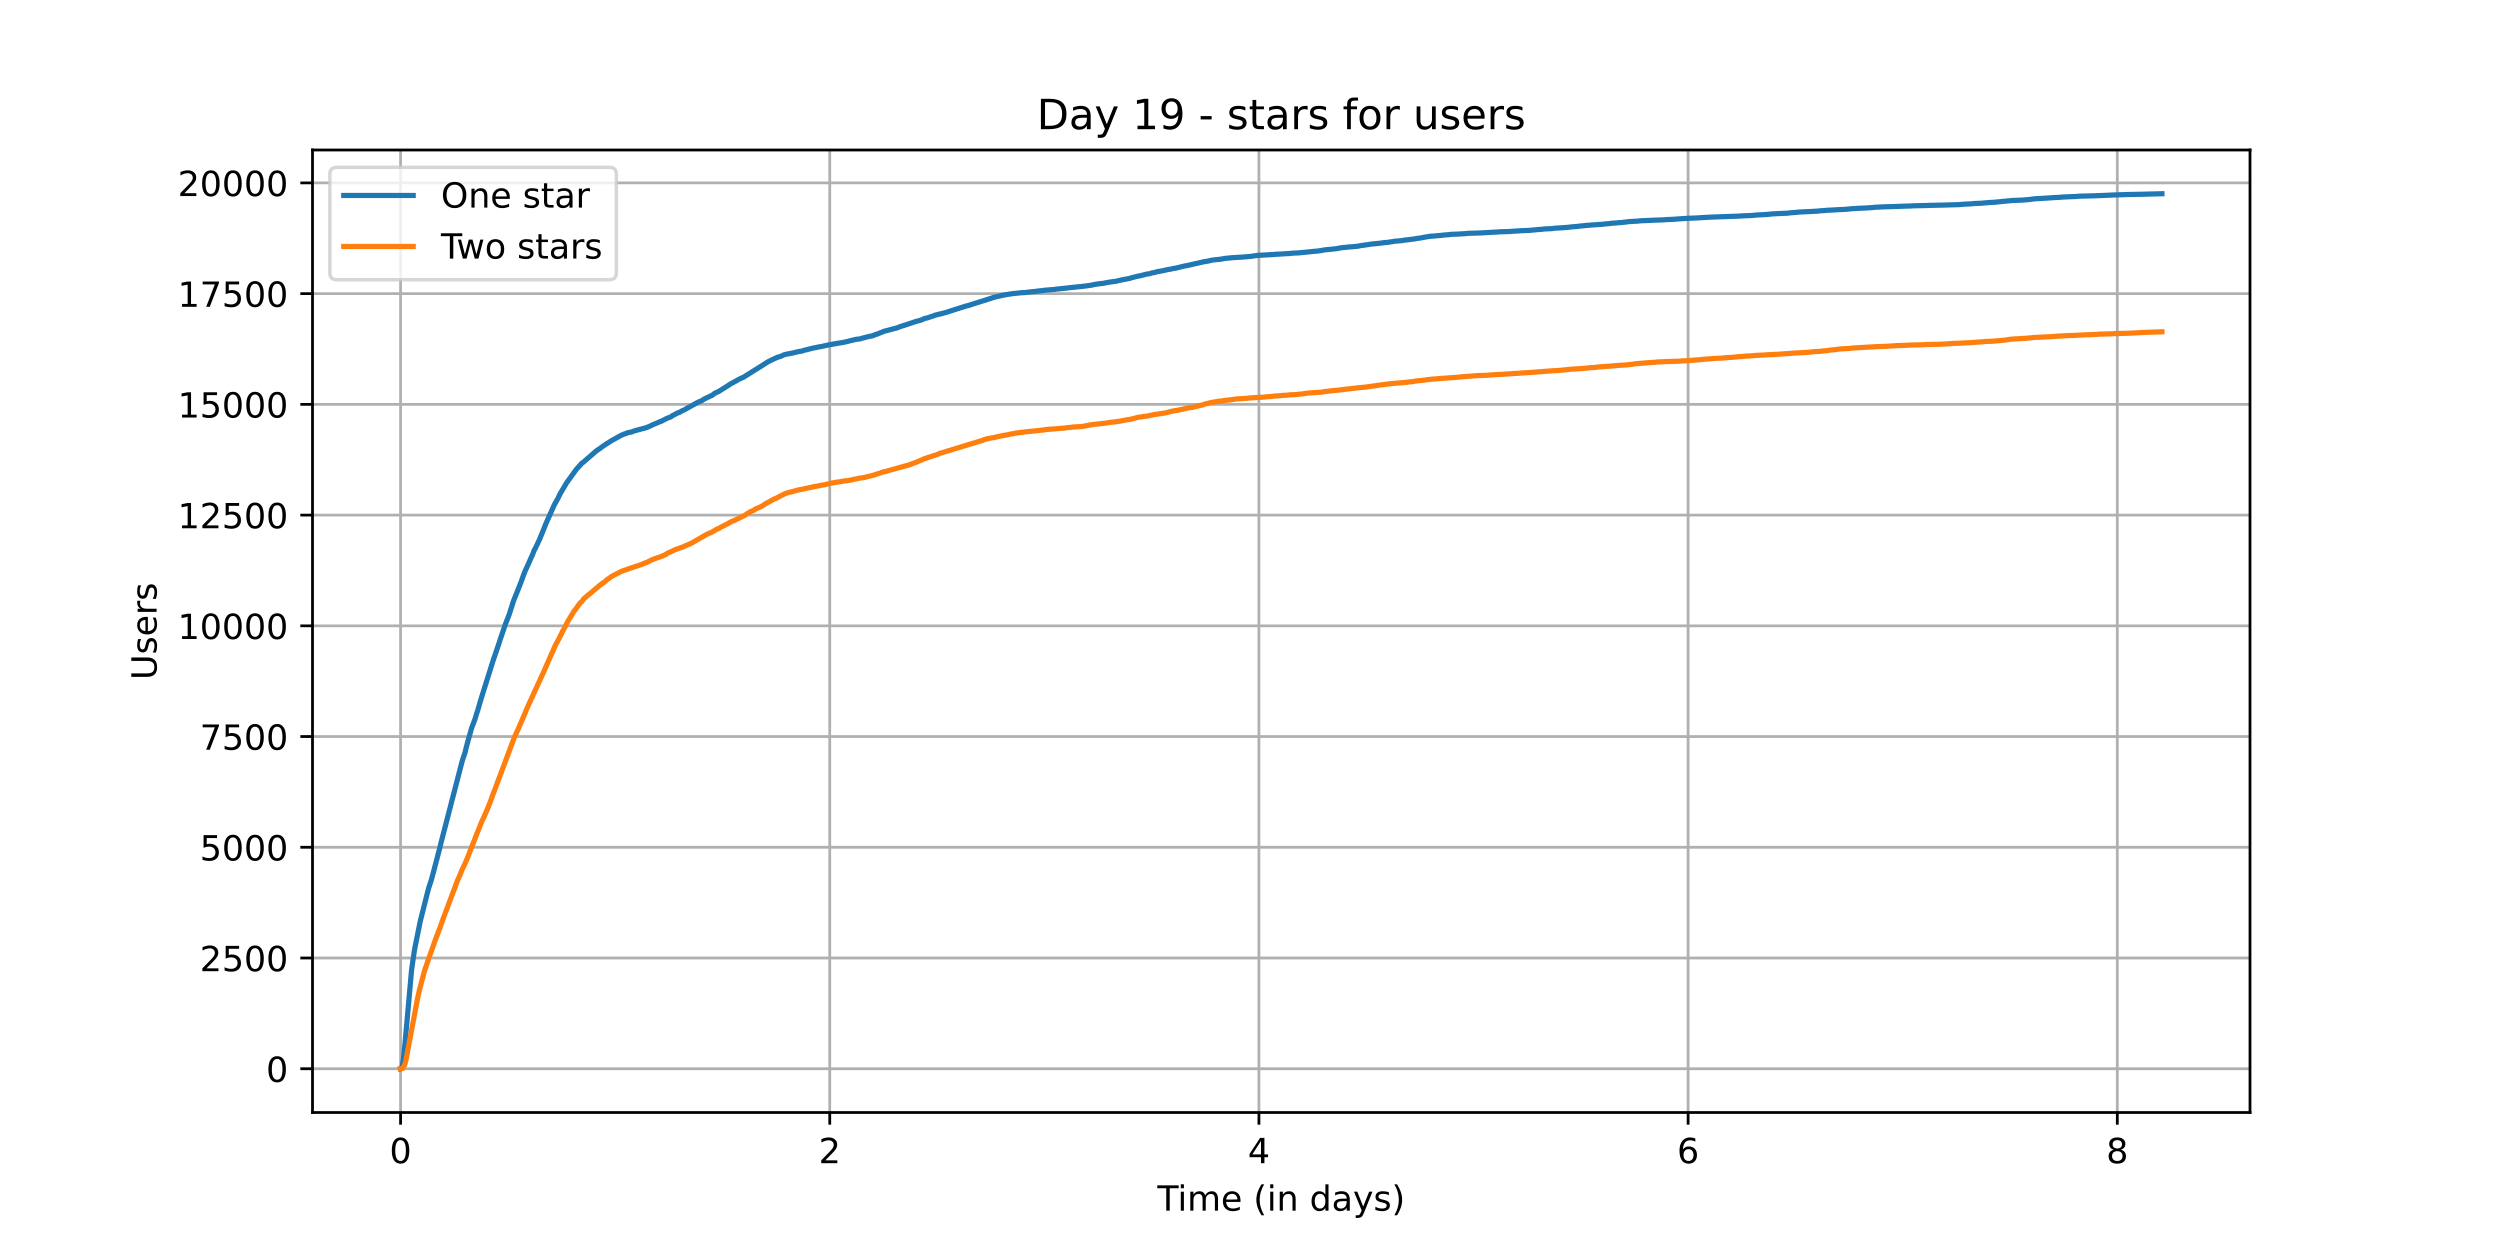 <?xml version="1.0" encoding="utf-8" standalone="no"?>
<!DOCTYPE svg PUBLIC "-//W3C//DTD SVG 1.1//EN"
  "http://www.w3.org/Graphics/SVG/1.1/DTD/svg11.dtd">
<!-- Created with matplotlib (https://matplotlib.org/) -->
<svg height="360pt" version="1.1" viewBox="0 0 720 360" width="720pt" xmlns="http://www.w3.org/2000/svg" xmlns:xlink="http://www.w3.org/1999/xlink">
 <defs>
  <style type="text/css">*{stroke-linecap:butt;stroke-linejoin:round;}</style>
 </defs>
 <g id="figure_1">
  <g id="patch_1">
   <path d="M 0 360 
L 720 360 
L 720 0 
L 0 0 
z
" style="fill:#ffffff;"/>
  </g>
  <g id="axes_1">
   <g id="patch_2">
    <path d="M 90 320.4 
L 648 320.4 
L 648 43.2 
L 90 43.2 
z
" style="fill:#ffffff;"/>
   </g>
   <g id="matplotlib.axis_1">
    <g id="xtick_1">
     <g id="line2d_1">
      <path clip-path="url(#p126bf8beeb)" d="M 115.364 320.4 
L 115.364 43.2 
" style="fill:none;stroke:#b0b0b0;stroke-linecap:square;stroke-width:0.8;"/>
     </g>
     <g id="line2d_2">
      <defs>
       <path d="M 0 0 
L 0 3.5 
" id="m728776b8f5" style="stroke:#000000;stroke-width:0.8;"/>
      </defs>
      <g>
       <use style="stroke:#000000;stroke-width:0.8;" x="115.364" xlink:href="#m728776b8f5" y="320.4"/>
      </g>
     </g>
     <g id="text_1">
      <!-- 0 -->
      <g transform="translate(112.182 334.998)scale(0.1 -0.1)">
       <defs>
        <path d="M 31.781 66.406 
Q 24.172 66.406 20.328 58.906 
Q 16.5 51.422 16.5 36.375 
Q 16.5 21.391 20.328 13.891 
Q 24.172 6.391 31.781 6.391 
Q 39.453 6.391 43.281 13.891 
Q 47.125 21.391 47.125 36.375 
Q 47.125 51.422 43.281 58.906 
Q 39.453 66.406 31.781 66.406 
z
M 31.781 74.219 
Q 44.047 74.219 50.516 64.516 
Q 56.984 54.828 56.984 36.375 
Q 56.984 17.969 50.516 8.266 
Q 44.047 -1.422 31.781 -1.422 
Q 19.531 -1.422 13.062 8.266 
Q 6.594 17.969 6.594 36.375 
Q 6.594 54.828 13.062 64.516 
Q 19.531 74.219 31.781 74.219 
z
" id="DejaVuSans-48"/>
       </defs>
       <use xlink:href="#DejaVuSans-48"/>
      </g>
     </g>
    </g>
    <g id="xtick_2">
     <g id="line2d_3">
      <path clip-path="url(#p126bf8beeb)" d="M 238.968 320.4 
L 238.968 43.2 
" style="fill:none;stroke:#b0b0b0;stroke-linecap:square;stroke-width:0.8;"/>
     </g>
     <g id="line2d_4">
      <g>
       <use style="stroke:#000000;stroke-width:0.8;" x="238.968" xlink:href="#m728776b8f5" y="320.4"/>
      </g>
     </g>
     <g id="text_2">
      <!-- 2 -->
      <g transform="translate(235.787 334.998)scale(0.1 -0.1)">
       <defs>
        <path d="M 19.188 8.297 
L 53.609 8.297 
L 53.609 0 
L 7.328 0 
L 7.328 8.297 
Q 12.938 14.109 22.625 23.891 
Q 32.328 33.688 34.812 36.531 
Q 39.547 41.844 41.422 45.531 
Q 43.312 49.219 43.312 52.781 
Q 43.312 58.594 39.234 62.25 
Q 35.156 65.922 28.609 65.922 
Q 23.969 65.922 18.812 64.312 
Q 13.672 62.703 7.812 59.422 
L 7.812 69.391 
Q 13.766 71.781 18.938 73 
Q 24.125 74.219 28.422 74.219 
Q 39.75 74.219 46.484 68.547 
Q 53.219 62.891 53.219 53.422 
Q 53.219 48.922 51.531 44.891 
Q 49.859 40.875 45.406 35.406 
Q 44.188 33.984 37.641 27.219 
Q 31.109 20.453 19.188 8.297 
z
" id="DejaVuSans-50"/>
       </defs>
       <use xlink:href="#DejaVuSans-50"/>
      </g>
     </g>
    </g>
    <g id="xtick_3">
     <g id="line2d_5">
      <path clip-path="url(#p126bf8beeb)" d="M 362.572 320.4 
L 362.572 43.2 
" style="fill:none;stroke:#b0b0b0;stroke-linecap:square;stroke-width:0.8;"/>
     </g>
     <g id="line2d_6">
      <g>
       <use style="stroke:#000000;stroke-width:0.8;" x="362.572" xlink:href="#m728776b8f5" y="320.4"/>
      </g>
     </g>
     <g id="text_3">
      <!-- 4 -->
      <g transform="translate(359.391 334.998)scale(0.1 -0.1)">
       <defs>
        <path d="M 37.797 64.312 
L 12.891 25.391 
L 37.797 25.391 
z
M 35.203 72.906 
L 47.609 72.906 
L 47.609 25.391 
L 58.016 25.391 
L 58.016 17.188 
L 47.609 17.188 
L 47.609 0 
L 37.797 0 
L 37.797 17.188 
L 4.891 17.188 
L 4.891 26.703 
z
" id="DejaVuSans-52"/>
       </defs>
       <use xlink:href="#DejaVuSans-52"/>
      </g>
     </g>
    </g>
    <g id="xtick_4">
     <g id="line2d_7">
      <path clip-path="url(#p126bf8beeb)" d="M 486.177 320.4 
L 486.177 43.2 
" style="fill:none;stroke:#b0b0b0;stroke-linecap:square;stroke-width:0.8;"/>
     </g>
     <g id="line2d_8">
      <g>
       <use style="stroke:#000000;stroke-width:0.8;" x="486.177" xlink:href="#m728776b8f5" y="320.4"/>
      </g>
     </g>
     <g id="text_4">
      <!-- 6 -->
      <g transform="translate(482.995 334.998)scale(0.1 -0.1)">
       <defs>
        <path d="M 33.016 40.375 
Q 26.375 40.375 22.484 35.828 
Q 18.609 31.297 18.609 23.391 
Q 18.609 15.531 22.484 10.953 
Q 26.375 6.391 33.016 6.391 
Q 39.656 6.391 43.531 10.953 
Q 47.406 15.531 47.406 23.391 
Q 47.406 31.297 43.531 35.828 
Q 39.656 40.375 33.016 40.375 
z
M 52.594 71.297 
L 52.594 62.312 
Q 48.875 64.062 45.094 64.984 
Q 41.312 65.922 37.594 65.922 
Q 27.828 65.922 22.672 59.328 
Q 17.531 52.734 16.797 39.406 
Q 19.672 43.656 24.016 45.922 
Q 28.375 48.188 33.594 48.188 
Q 44.578 48.188 50.953 41.516 
Q 57.328 34.859 57.328 23.391 
Q 57.328 12.156 50.688 5.359 
Q 44.047 -1.422 33.016 -1.422 
Q 20.359 -1.422 13.672 8.266 
Q 6.984 17.969 6.984 36.375 
Q 6.984 53.656 15.188 63.938 
Q 23.391 74.219 37.203 74.219 
Q 40.922 74.219 44.703 73.484 
Q 48.484 72.75 52.594 71.297 
z
" id="DejaVuSans-54"/>
       </defs>
       <use xlink:href="#DejaVuSans-54"/>
      </g>
     </g>
    </g>
    <g id="xtick_5">
     <g id="line2d_9">
      <path clip-path="url(#p126bf8beeb)" d="M 609.781 320.4 
L 609.781 43.2 
" style="fill:none;stroke:#b0b0b0;stroke-linecap:square;stroke-width:0.8;"/>
     </g>
     <g id="line2d_10">
      <g>
       <use style="stroke:#000000;stroke-width:0.8;" x="609.781" xlink:href="#m728776b8f5" y="320.4"/>
      </g>
     </g>
     <g id="text_5">
      <!-- 8 -->
      <g transform="translate(606.6 334.998)scale(0.1 -0.1)">
       <defs>
        <path d="M 31.781 34.625 
Q 24.75 34.625 20.719 30.859 
Q 16.703 27.094 16.703 20.516 
Q 16.703 13.922 20.719 10.156 
Q 24.75 6.391 31.781 6.391 
Q 38.812 6.391 42.859 10.172 
Q 46.922 13.969 46.922 20.516 
Q 46.922 27.094 42.891 30.859 
Q 38.875 34.625 31.781 34.625 
z
M 21.922 38.812 
Q 15.578 40.375 12.031 44.719 
Q 8.5 49.078 8.5 55.328 
Q 8.5 64.062 14.719 69.141 
Q 20.953 74.219 31.781 74.219 
Q 42.672 74.219 48.875 69.141 
Q 55.078 64.062 55.078 55.328 
Q 55.078 49.078 51.531 44.719 
Q 48 40.375 41.703 38.812 
Q 48.828 37.156 52.797 32.312 
Q 56.781 27.484 56.781 20.516 
Q 56.781 9.906 50.312 4.234 
Q 43.844 -1.422 31.781 -1.422 
Q 19.734 -1.422 13.25 4.234 
Q 6.781 9.906 6.781 20.516 
Q 6.781 27.484 10.781 32.312 
Q 14.797 37.156 21.922 38.812 
z
M 18.312 54.391 
Q 18.312 48.734 21.844 45.562 
Q 25.391 42.391 31.781 42.391 
Q 38.141 42.391 41.719 45.562 
Q 45.312 48.734 45.312 54.391 
Q 45.312 60.062 41.719 63.234 
Q 38.141 66.406 31.781 66.406 
Q 25.391 66.406 21.844 63.234 
Q 18.312 60.062 18.312 54.391 
z
" id="DejaVuSans-56"/>
       </defs>
       <use xlink:href="#DejaVuSans-56"/>
      </g>
     </g>
    </g>
    <g id="text_6">
     <!-- Time (in days) -->
     <g transform="translate(333.327 348.677)scale(0.1 -0.1)">
      <defs>
       <path d="M -0.297 72.906 
L 61.375 72.906 
L 61.375 64.594 
L 35.5 64.594 
L 35.5 0 
L 25.594 0 
L 25.594 64.594 
L -0.297 64.594 
z
" id="DejaVuSans-84"/>
       <path d="M 9.422 54.688 
L 18.406 54.688 
L 18.406 0 
L 9.422 0 
z
M 9.422 75.984 
L 18.406 75.984 
L 18.406 64.594 
L 9.422 64.594 
z
" id="DejaVuSans-105"/>
       <path d="M 52 44.188 
Q 55.375 50.25 60.062 53.125 
Q 64.75 56 71.094 56 
Q 79.641 56 84.281 50.016 
Q 88.922 44.047 88.922 33.016 
L 88.922 0 
L 79.891 0 
L 79.891 32.719 
Q 79.891 40.578 77.094 44.375 
Q 74.312 48.188 68.609 48.188 
Q 61.625 48.188 57.562 43.547 
Q 53.516 38.922 53.516 30.906 
L 53.516 0 
L 44.484 0 
L 44.484 32.719 
Q 44.484 40.625 41.703 44.406 
Q 38.922 48.188 33.109 48.188 
Q 26.219 48.188 22.156 43.531 
Q 18.109 38.875 18.109 30.906 
L 18.109 0 
L 9.078 0 
L 9.078 54.688 
L 18.109 54.688 
L 18.109 46.188 
Q 21.188 51.219 25.484 53.609 
Q 29.781 56 35.688 56 
Q 41.656 56 45.828 52.969 
Q 50 49.953 52 44.188 
z
" id="DejaVuSans-109"/>
       <path d="M 56.203 29.594 
L 56.203 25.203 
L 14.891 25.203 
Q 15.484 15.922 20.484 11.062 
Q 25.484 6.203 34.422 6.203 
Q 39.594 6.203 44.453 7.469 
Q 49.312 8.734 54.109 11.281 
L 54.109 2.781 
Q 49.266 0.734 44.188 -0.344 
Q 39.109 -1.422 33.891 -1.422 
Q 20.797 -1.422 13.156 6.188 
Q 5.516 13.812 5.516 26.812 
Q 5.516 40.234 12.766 48.109 
Q 20.016 56 32.328 56 
Q 43.359 56 49.781 48.891 
Q 56.203 41.797 56.203 29.594 
z
M 47.219 32.234 
Q 47.125 39.594 43.094 43.984 
Q 39.062 48.391 32.422 48.391 
Q 24.906 48.391 20.391 44.141 
Q 15.875 39.891 15.188 32.172 
z
" id="DejaVuSans-101"/>
       <path id="DejaVuSans-32"/>
       <path d="M 31 75.875 
Q 24.469 64.656 21.281 53.656 
Q 18.109 42.672 18.109 31.391 
Q 18.109 20.125 21.312 9.062 
Q 24.516 -2 31 -13.188 
L 23.188 -13.188 
Q 15.875 -1.703 12.234 9.375 
Q 8.594 20.453 8.594 31.391 
Q 8.594 42.281 12.203 53.312 
Q 15.828 64.359 23.188 75.875 
z
" id="DejaVuSans-40"/>
       <path d="M 54.891 33.016 
L 54.891 0 
L 45.906 0 
L 45.906 32.719 
Q 45.906 40.484 42.875 44.328 
Q 39.844 48.188 33.797 48.188 
Q 26.516 48.188 22.312 43.547 
Q 18.109 38.922 18.109 30.906 
L 18.109 0 
L 9.078 0 
L 9.078 54.688 
L 18.109 54.688 
L 18.109 46.188 
Q 21.344 51.125 25.703 53.562 
Q 30.078 56 35.797 56 
Q 45.219 56 50.047 50.172 
Q 54.891 44.344 54.891 33.016 
z
" id="DejaVuSans-110"/>
       <path d="M 45.406 46.391 
L 45.406 75.984 
L 54.391 75.984 
L 54.391 0 
L 45.406 0 
L 45.406 8.203 
Q 42.578 3.328 38.25 0.953 
Q 33.938 -1.422 27.875 -1.422 
Q 17.969 -1.422 11.734 6.484 
Q 5.516 14.406 5.516 27.297 
Q 5.516 40.188 11.734 48.094 
Q 17.969 56 27.875 56 
Q 33.938 56 38.25 53.625 
Q 42.578 51.266 45.406 46.391 
z
M 14.797 27.297 
Q 14.797 17.391 18.875 11.75 
Q 22.953 6.109 30.078 6.109 
Q 37.203 6.109 41.297 11.75 
Q 45.406 17.391 45.406 27.297 
Q 45.406 37.203 41.297 42.844 
Q 37.203 48.484 30.078 48.484 
Q 22.953 48.484 18.875 42.844 
Q 14.797 37.203 14.797 27.297 
z
" id="DejaVuSans-100"/>
       <path d="M 34.281 27.484 
Q 23.391 27.484 19.188 25 
Q 14.984 22.516 14.984 16.5 
Q 14.984 11.719 18.141 8.906 
Q 21.297 6.109 26.703 6.109 
Q 34.188 6.109 38.703 11.406 
Q 43.219 16.703 43.219 25.484 
L 43.219 27.484 
z
M 52.203 31.203 
L 52.203 0 
L 43.219 0 
L 43.219 8.297 
Q 40.141 3.328 35.547 0.953 
Q 30.953 -1.422 24.312 -1.422 
Q 15.922 -1.422 10.953 3.297 
Q 6 8.016 6 15.922 
Q 6 25.141 12.172 29.828 
Q 18.359 34.516 30.609 34.516 
L 43.219 34.516 
L 43.219 35.406 
Q 43.219 41.609 39.141 45 
Q 35.062 48.391 27.688 48.391 
Q 23 48.391 18.547 47.266 
Q 14.109 46.141 10.016 43.891 
L 10.016 52.203 
Q 14.938 54.109 19.578 55.047 
Q 24.219 56 28.609 56 
Q 40.484 56 46.344 49.844 
Q 52.203 43.703 52.203 31.203 
z
" id="DejaVuSans-97"/>
       <path d="M 32.172 -5.078 
Q 28.375 -14.844 24.75 -17.812 
Q 21.141 -20.797 15.094 -20.797 
L 7.906 -20.797 
L 7.906 -13.281 
L 13.188 -13.281 
Q 16.891 -13.281 18.938 -11.516 
Q 21 -9.766 23.484 -3.219 
L 25.094 0.875 
L 2.984 54.688 
L 12.5 54.688 
L 29.594 11.922 
L 46.688 54.688 
L 56.203 54.688 
z
" id="DejaVuSans-121"/>
       <path d="M 44.281 53.078 
L 44.281 44.578 
Q 40.484 46.531 36.375 47.5 
Q 32.281 48.484 27.875 48.484 
Q 21.188 48.484 17.844 46.438 
Q 14.5 44.391 14.5 40.281 
Q 14.5 37.156 16.891 35.375 
Q 19.281 33.594 26.516 31.984 
L 29.594 31.297 
Q 39.156 29.25 43.188 25.516 
Q 47.219 21.781 47.219 15.094 
Q 47.219 7.469 41.188 3.016 
Q 35.156 -1.422 24.609 -1.422 
Q 20.219 -1.422 15.453 -0.562 
Q 10.688 0.297 5.422 2 
L 5.422 11.281 
Q 10.406 8.688 15.234 7.391 
Q 20.062 6.109 24.812 6.109 
Q 31.156 6.109 34.562 8.281 
Q 37.984 10.453 37.984 14.406 
Q 37.984 18.062 35.516 20.016 
Q 33.062 21.969 24.703 23.781 
L 21.578 24.516 
Q 13.234 26.266 9.516 29.906 
Q 5.812 33.547 5.812 39.891 
Q 5.812 47.609 11.281 51.797 
Q 16.75 56 26.812 56 
Q 31.781 56 36.172 55.266 
Q 40.578 54.547 44.281 53.078 
z
" id="DejaVuSans-115"/>
       <path d="M 8.016 75.875 
L 15.828 75.875 
Q 23.141 64.359 26.781 53.312 
Q 30.422 42.281 30.422 31.391 
Q 30.422 20.453 26.781 9.375 
Q 23.141 -1.703 15.828 -13.188 
L 8.016 -13.188 
Q 14.5 -2 17.703 9.062 
Q 20.906 20.125 20.906 31.391 
Q 20.906 42.672 17.703 53.656 
Q 14.5 64.656 8.016 75.875 
z
" id="DejaVuSans-41"/>
      </defs>
      <use xlink:href="#DejaVuSans-84"/>
      <use x="57.959" xlink:href="#DejaVuSans-105"/>
      <use x="85.742" xlink:href="#DejaVuSans-109"/>
      <use x="183.154" xlink:href="#DejaVuSans-101"/>
      <use x="244.678" xlink:href="#DejaVuSans-32"/>
      <use x="276.465" xlink:href="#DejaVuSans-40"/>
      <use x="315.479" xlink:href="#DejaVuSans-105"/>
      <use x="343.262" xlink:href="#DejaVuSans-110"/>
      <use x="406.641" xlink:href="#DejaVuSans-32"/>
      <use x="438.428" xlink:href="#DejaVuSans-100"/>
      <use x="501.904" xlink:href="#DejaVuSans-97"/>
      <use x="563.184" xlink:href="#DejaVuSans-121"/>
      <use x="622.363" xlink:href="#DejaVuSans-115"/>
      <use x="674.463" xlink:href="#DejaVuSans-41"/>
     </g>
    </g>
   </g>
   <g id="matplotlib.axis_2">
    <g id="ytick_1">
     <g id="line2d_11">
      <path clip-path="url(#p126bf8beeb)" d="M 90 307.8 
L 648 307.8 
" style="fill:none;stroke:#b0b0b0;stroke-linecap:square;stroke-width:0.8;"/>
     </g>
     <g id="line2d_12">
      <defs>
       <path d="M 0 0 
L -3.5 0 
" id="m94de1b5e27" style="stroke:#000000;stroke-width:0.8;"/>
      </defs>
      <g>
       <use style="stroke:#000000;stroke-width:0.8;" x="90" xlink:href="#m94de1b5e27" y="307.8"/>
      </g>
     </g>
     <g id="text_7">
      <!-- 0 -->
      <g transform="translate(76.638 311.599)scale(0.1 -0.1)">
       <use xlink:href="#DejaVuSans-48"/>
      </g>
     </g>
    </g>
    <g id="ytick_2">
     <g id="line2d_13">
      <path clip-path="url(#p126bf8beeb)" d="M 90 275.909 
L 648 275.909 
" style="fill:none;stroke:#b0b0b0;stroke-linecap:square;stroke-width:0.8;"/>
     </g>
     <g id="line2d_14">
      <g>
       <use style="stroke:#000000;stroke-width:0.8;" x="90" xlink:href="#m94de1b5e27" y="275.909"/>
      </g>
     </g>
     <g id="text_8">
      <!-- 2500 -->
      <g transform="translate(57.55 279.709)scale(0.1 -0.1)">
       <defs>
        <path d="M 10.797 72.906 
L 49.516 72.906 
L 49.516 64.594 
L 19.828 64.594 
L 19.828 46.734 
Q 21.969 47.469 24.109 47.828 
Q 26.266 48.188 28.422 48.188 
Q 40.625 48.188 47.75 41.5 
Q 54.891 34.812 54.891 23.391 
Q 54.891 11.625 47.562 5.094 
Q 40.234 -1.422 26.906 -1.422 
Q 22.312 -1.422 17.547 -0.641 
Q 12.797 0.141 7.719 1.703 
L 7.719 11.625 
Q 12.109 9.234 16.797 8.062 
Q 21.484 6.891 26.703 6.891 
Q 35.156 6.891 40.078 11.328 
Q 45.016 15.766 45.016 23.391 
Q 45.016 31 40.078 35.438 
Q 35.156 39.891 26.703 39.891 
Q 22.75 39.891 18.812 39.016 
Q 14.891 38.141 10.797 36.281 
z
" id="DejaVuSans-53"/>
       </defs>
       <use xlink:href="#DejaVuSans-50"/>
       <use x="63.623" xlink:href="#DejaVuSans-53"/>
       <use x="127.246" xlink:href="#DejaVuSans-48"/>
       <use x="190.869" xlink:href="#DejaVuSans-48"/>
      </g>
     </g>
    </g>
    <g id="ytick_3">
     <g id="line2d_15">
      <path clip-path="url(#p126bf8beeb)" d="M 90 244.019 
L 648 244.019 
" style="fill:none;stroke:#b0b0b0;stroke-linecap:square;stroke-width:0.8;"/>
     </g>
     <g id="line2d_16">
      <g>
       <use style="stroke:#000000;stroke-width:0.8;" x="90" xlink:href="#m94de1b5e27" y="244.019"/>
      </g>
     </g>
     <g id="text_9">
      <!-- 5000 -->
      <g transform="translate(57.55 247.818)scale(0.1 -0.1)">
       <use xlink:href="#DejaVuSans-53"/>
       <use x="63.623" xlink:href="#DejaVuSans-48"/>
       <use x="127.246" xlink:href="#DejaVuSans-48"/>
       <use x="190.869" xlink:href="#DejaVuSans-48"/>
      </g>
     </g>
    </g>
    <g id="ytick_4">
     <g id="line2d_17">
      <path clip-path="url(#p126bf8beeb)" d="M 90 212.128 
L 648 212.128 
" style="fill:none;stroke:#b0b0b0;stroke-linecap:square;stroke-width:0.8;"/>
     </g>
     <g id="line2d_18">
      <g>
       <use style="stroke:#000000;stroke-width:0.8;" x="90" xlink:href="#m94de1b5e27" y="212.128"/>
      </g>
     </g>
     <g id="text_10">
      <!-- 7500 -->
      <g transform="translate(57.55 215.927)scale(0.1 -0.1)">
       <defs>
        <path d="M 8.203 72.906 
L 55.078 72.906 
L 55.078 68.703 
L 28.609 0 
L 18.312 0 
L 43.219 64.594 
L 8.203 64.594 
z
" id="DejaVuSans-55"/>
       </defs>
       <use xlink:href="#DejaVuSans-55"/>
       <use x="63.623" xlink:href="#DejaVuSans-53"/>
       <use x="127.246" xlink:href="#DejaVuSans-48"/>
       <use x="190.869" xlink:href="#DejaVuSans-48"/>
      </g>
     </g>
    </g>
    <g id="ytick_5">
     <g id="line2d_19">
      <path clip-path="url(#p126bf8beeb)" d="M 90 180.237 
L 648 180.237 
" style="fill:none;stroke:#b0b0b0;stroke-linecap:square;stroke-width:0.8;"/>
     </g>
     <g id="line2d_20">
      <g>
       <use style="stroke:#000000;stroke-width:0.8;" x="90" xlink:href="#m94de1b5e27" y="180.237"/>
      </g>
     </g>
     <g id="text_11">
      <!-- 10000 -->
      <g transform="translate(51.188 184.037)scale(0.1 -0.1)">
       <defs>
        <path d="M 12.406 8.297 
L 28.516 8.297 
L 28.516 63.922 
L 10.984 60.406 
L 10.984 69.391 
L 28.422 72.906 
L 38.281 72.906 
L 38.281 8.297 
L 54.391 8.297 
L 54.391 0 
L 12.406 0 
z
" id="DejaVuSans-49"/>
       </defs>
       <use xlink:href="#DejaVuSans-49"/>
       <use x="63.623" xlink:href="#DejaVuSans-48"/>
       <use x="127.246" xlink:href="#DejaVuSans-48"/>
       <use x="190.869" xlink:href="#DejaVuSans-48"/>
       <use x="254.492" xlink:href="#DejaVuSans-48"/>
      </g>
     </g>
    </g>
    <g id="ytick_6">
     <g id="line2d_21">
      <path clip-path="url(#p126bf8beeb)" d="M 90 148.347 
L 648 148.347 
" style="fill:none;stroke:#b0b0b0;stroke-linecap:square;stroke-width:0.8;"/>
     </g>
     <g id="line2d_22">
      <g>
       <use style="stroke:#000000;stroke-width:0.8;" x="90" xlink:href="#m94de1b5e27" y="148.347"/>
      </g>
     </g>
     <g id="text_12">
      <!-- 12500 -->
      <g transform="translate(51.188 152.146)scale(0.1 -0.1)">
       <use xlink:href="#DejaVuSans-49"/>
       <use x="63.623" xlink:href="#DejaVuSans-50"/>
       <use x="127.246" xlink:href="#DejaVuSans-53"/>
       <use x="190.869" xlink:href="#DejaVuSans-48"/>
       <use x="254.492" xlink:href="#DejaVuSans-48"/>
      </g>
     </g>
    </g>
    <g id="ytick_7">
     <g id="line2d_23">
      <path clip-path="url(#p126bf8beeb)" d="M 90 116.456 
L 648 116.456 
" style="fill:none;stroke:#b0b0b0;stroke-linecap:square;stroke-width:0.8;"/>
     </g>
     <g id="line2d_24">
      <g>
       <use style="stroke:#000000;stroke-width:0.8;" x="90" xlink:href="#m94de1b5e27" y="116.456"/>
      </g>
     </g>
     <g id="text_13">
      <!-- 15000 -->
      <g transform="translate(51.188 120.255)scale(0.1 -0.1)">
       <use xlink:href="#DejaVuSans-49"/>
       <use x="63.623" xlink:href="#DejaVuSans-53"/>
       <use x="127.246" xlink:href="#DejaVuSans-48"/>
       <use x="190.869" xlink:href="#DejaVuSans-48"/>
       <use x="254.492" xlink:href="#DejaVuSans-48"/>
      </g>
     </g>
    </g>
    <g id="ytick_8">
     <g id="line2d_25">
      <path clip-path="url(#p126bf8beeb)" d="M 90 84.565 
L 648 84.565 
" style="fill:none;stroke:#b0b0b0;stroke-linecap:square;stroke-width:0.8;"/>
     </g>
     <g id="line2d_26">
      <g>
       <use style="stroke:#000000;stroke-width:0.8;" x="90" xlink:href="#m94de1b5e27" y="84.565"/>
      </g>
     </g>
     <g id="text_14">
      <!-- 17500 -->
      <g transform="translate(51.188 88.365)scale(0.1 -0.1)">
       <use xlink:href="#DejaVuSans-49"/>
       <use x="63.623" xlink:href="#DejaVuSans-55"/>
       <use x="127.246" xlink:href="#DejaVuSans-53"/>
       <use x="190.869" xlink:href="#DejaVuSans-48"/>
       <use x="254.492" xlink:href="#DejaVuSans-48"/>
      </g>
     </g>
    </g>
    <g id="ytick_9">
     <g id="line2d_27">
      <path clip-path="url(#p126bf8beeb)" d="M 90 52.675 
L 648 52.675 
" style="fill:none;stroke:#b0b0b0;stroke-linecap:square;stroke-width:0.8;"/>
     </g>
     <g id="line2d_28">
      <g>
       <use style="stroke:#000000;stroke-width:0.8;" x="90" xlink:href="#m94de1b5e27" y="52.675"/>
      </g>
     </g>
     <g id="text_15">
      <!-- 20000 -->
      <g transform="translate(51.188 56.474)scale(0.1 -0.1)">
       <use xlink:href="#DejaVuSans-50"/>
       <use x="63.623" xlink:href="#DejaVuSans-48"/>
       <use x="127.246" xlink:href="#DejaVuSans-48"/>
       <use x="190.869" xlink:href="#DejaVuSans-48"/>
       <use x="254.492" xlink:href="#DejaVuSans-48"/>
      </g>
     </g>
    </g>
    <g id="text_16">
     <!-- Users -->
     <g transform="translate(45.108 195.801)rotate(-90)scale(0.1 -0.1)">
      <defs>
       <path d="M 8.688 72.906 
L 18.609 72.906 
L 18.609 28.609 
Q 18.609 16.891 22.844 11.734 
Q 27.094 6.594 36.625 6.594 
Q 46.094 6.594 50.344 11.734 
Q 54.594 16.891 54.594 28.609 
L 54.594 72.906 
L 64.5 72.906 
L 64.5 27.391 
Q 64.5 13.141 57.438 5.859 
Q 50.391 -1.422 36.625 -1.422 
Q 22.797 -1.422 15.734 5.859 
Q 8.688 13.141 8.688 27.391 
z
" id="DejaVuSans-85"/>
       <path d="M 41.109 46.297 
Q 39.594 47.172 37.812 47.578 
Q 36.031 48 33.891 48 
Q 26.266 48 22.188 43.047 
Q 18.109 38.094 18.109 28.812 
L 18.109 0 
L 9.078 0 
L 9.078 54.688 
L 18.109 54.688 
L 18.109 46.188 
Q 20.953 51.172 25.484 53.578 
Q 30.031 56 36.531 56 
Q 37.453 56 38.578 55.875 
Q 39.703 55.766 41.062 55.516 
z
" id="DejaVuSans-114"/>
      </defs>
      <use xlink:href="#DejaVuSans-85"/>
      <use x="73.193" xlink:href="#DejaVuSans-115"/>
      <use x="125.293" xlink:href="#DejaVuSans-101"/>
      <use x="186.816" xlink:href="#DejaVuSans-114"/>
      <use x="227.93" xlink:href="#DejaVuSans-115"/>
     </g>
    </g>
   </g>
   <g id="line2d_29">
    <path clip-path="url(#p126bf8beeb)" d="M 115.364 307.8 
L 115.659 307.723 
L 115.787 307.519 
L 116.212 304.828 
L 116.68 300.082 
L 118.51 279.596 
L 119.021 275.922 
L 119.404 273.422 
L 119.743 271.725 
L 120.594 267.503 
L 120.934 265.806 
L 121.147 264.862 
L 123.401 255.933 
L 124.04 253.994 
L 124.294 253.178 
L 124.55 252.234 
L 124.975 250.626 
L 126.719 243.968 
L 127.017 242.705 
L 133.014 219.552 
L 133.312 218.557 
L 133.907 216.848 
L 134.248 215.381 
L 134.758 213.455 
L 135.863 209.564 
L 136.799 207.102 
L 137.31 205.393 
L 137.564 204.666 
L 138.585 201.158 
L 142.2 189.651 
L 142.328 189.333 
L 143.733 185.2 
L 144.115 183.975 
L 144.328 183.388 
L 145.519 179.867 
L 146.71 176.806 
L 147.221 175.135 
L 147.434 174.523 
L 147.859 173.145 
L 148.496 171.55 
L 148.752 170.938 
L 150.24 167.162 
L 150.581 166.142 
L 150.836 165.491 
L 151.219 164.483 
L 151.857 163.106 
L 153.474 159.483 
L 153.813 158.539 
L 154.111 158.041 
L 154.409 157.442 
L 154.877 156.447 
L 155.089 155.962 
L 155.345 155.477 
L 156.45 152.735 
L 156.535 152.556 
L 157.301 150.617 
L 158.96 146.918 
L 159.598 145.477 
L 159.853 145.017 
L 160.278 144.265 
L 160.789 143.321 
L 161.129 142.594 
L 161.342 142.185 
L 163.213 138.996 
L 164.149 137.721 
L 165.935 135.233 
L 166.148 134.991 
L 167.594 133.384 
L 167.764 133.294 
L 168.019 133.09 
L 171.507 130.067 
L 172.017 129.646 
L 172.272 129.48 
L 172.698 129.238 
L 173.123 128.881 
L 174.484 127.949 
L 174.952 127.656 
L 175.292 127.452 
L 175.93 127.018 
L 178.695 125.475 
L 178.908 125.373 
L 179.673 125.028 
L 180.056 124.926 
L 180.651 124.684 
L 180.907 124.582 
L 181.629 124.467 
L 181.928 124.403 
L 182.097 124.327 
L 182.693 124.097 
L 186.138 123.166 
L 186.35 123.064 
L 186.946 122.834 
L 187.159 122.732 
L 188.222 122.222 
L 189.327 121.775 
L 190.136 121.418 
L 190.433 121.329 
L 192.007 120.513 
L 193.198 120.066 
L 193.581 119.76 
L 195.24 118.892 
L 195.623 118.79 
L 195.92 118.612 
L 196.219 118.421 
L 196.388 118.344 
L 196.686 118.216 
L 196.941 118.114 
L 200.556 116.086 
L 201.025 115.856 
L 201.407 115.652 
L 201.79 115.55 
L 202.258 115.295 
L 202.811 114.925 
L 203.449 114.619 
L 203.661 114.504 
L 203.917 114.402 
L 204.512 114.109 
L 204.809 113.981 
L 205.235 113.764 
L 205.745 113.318 
L 206.681 112.872 
L 206.936 112.769 
L 210.042 110.818 
L 210.297 110.626 
L 211.913 109.759 
L 212.083 109.657 
L 212.381 109.491 
L 212.551 109.376 
L 213.7 108.802 
L 213.997 108.713 
L 217.614 106.442 
L 217.869 106.302 
L 220.676 104.516 
L 220.974 104.312 
L 221.484 104.044 
L 222.718 103.432 
L 223.525 103.075 
L 223.866 102.909 
L 224.206 102.82 
L 224.546 102.718 
L 225.057 102.539 
L 225.61 102.258 
L 226.077 102.105 
L 226.503 102.003 
L 226.801 101.952 
L 227.736 101.774 
L 228.289 101.672 
L 230.118 101.225 
L 230.884 101.136 
L 231.437 100.919 
L 231.862 100.817 
L 232.202 100.74 
L 234.457 100.179 
L 235.052 100.09 
L 235.264 100.026 
L 235.69 99.949 
L 235.902 99.898 
L 236.583 99.796 
L 238.114 99.439 
L 238.582 99.337 
L 239.347 99.21 
L 239.9 99.108 
L 240.879 98.929 
L 241.474 98.827 
L 242.24 98.712 
L 242.836 98.61 
L 244.027 98.355 
L 244.366 98.266 
L 244.749 98.164 
L 246.663 97.704 
L 247.726 97.615 
L 247.939 97.5 
L 250.449 96.85 
L 251.171 96.748 
L 251.979 96.416 
L 252.15 96.339 
L 252.621 96.237 
L 253.386 95.893 
L 253.599 95.816 
L 253.896 95.714 
L 254.62 95.408 
L 257.81 94.566 
L 258.278 94.477 
L 259.086 94.12 
L 263.254 92.768 
L 263.806 92.551 
L 264.274 92.462 
L 264.7 92.334 
L 265.125 92.232 
L 266.061 91.849 
L 266.358 91.696 
L 266.953 91.594 
L 269.038 90.892 
L 269.25 90.778 
L 271.164 90.318 
L 271.462 90.255 
L 271.632 90.191 
L 271.973 90.114 
L 272.185 90.063 
L 277.928 88.226 
L 278.142 88.15 
L 278.652 88.048 
L 285.758 85.803 
L 286.056 85.675 
L 287.758 85.28 
L 288.183 85.178 
L 289.332 84.948 
L 289.842 84.846 
L 290.693 84.706 
L 291.416 84.604 
L 292.097 84.514 
L 293.204 84.412 
L 293.799 84.336 
L 295.5 84.234 
L 295.713 84.183 
L 296.691 84.081 
L 297.244 84.017 
L 298.392 83.915 
L 298.733 83.838 
L 299.797 83.736 
L 300.35 83.672 
L 301.03 83.57 
L 301.54 83.532 
L 302.093 83.481 
L 303.369 83.392 
L 303.624 83.366 
L 304.304 83.264 
L 305.283 83.162 
L 305.538 83.137 
L 306.048 83.098 
L 306.814 82.996 
L 307.367 82.945 
L 308.133 82.843 
L 308.686 82.779 
L 309.792 82.677 
L 310.344 82.614 
L 311.493 82.512 
L 312.131 82.422 
L 313.023 82.32 
L 313.832 82.193 
L 314.47 82.116 
L 314.682 82.052 
L 315.065 81.95 
L 315.831 81.836 
L 316.426 81.746 
L 316.681 81.708 
L 317.702 81.606 
L 318.85 81.364 
L 319.53 81.262 
L 320.339 81.134 
L 321.231 81.032 
L 322.763 80.687 
L 323.146 80.585 
L 323.911 80.458 
L 324.422 80.356 
L 325.485 80.139 
L 325.697 80.062 
L 325.952 79.973 
L 327.781 79.527 
L 328.334 79.425 
L 330.334 78.927 
L 331.142 78.825 
L 331.695 78.608 
L 332.376 78.519 
L 332.758 78.404 
L 333.099 78.302 
L 333.482 78.2 
L 334.163 78.098 
L 335.013 77.945 
L 335.396 77.843 
L 335.736 77.766 
L 336.247 77.664 
L 336.459 77.613 
L 337.14 77.524 
L 337.523 77.422 
L 337.949 77.32 
L 338.544 77.243 
L 338.969 77.141 
L 341.055 76.631 
L 341.565 76.542 
L 341.863 76.491 
L 343.182 76.197 
L 343.522 76.095 
L 344.628 75.866 
L 345.097 75.764 
L 346.756 75.368 
L 347.436 75.279 
L 347.734 75.215 
L 348.33 75.113 
L 348.755 74.973 
L 349.479 74.871 
L 350.117 74.794 
L 351.053 74.705 
L 351.308 74.679 
L 351.946 74.577 
L 352.84 74.411 
L 354.074 74.309 
L 354.371 74.258 
L 355.818 74.156 
L 356.285 74.131 
L 358.029 74.029 
L 358.54 73.99 
L 359.603 73.888 
L 360.071 73.863 
L 360.709 73.761 
L 361.347 73.672 
L 362.027 73.569 
L 362.538 73.531 
L 364.494 73.429 
L 365.004 73.391 
L 366.79 73.302 
L 367.089 73.251 
L 369.087 73.149 
L 369.598 73.11 
L 371.426 73.008 
L 372.107 72.919 
L 374.191 72.817 
L 374.787 72.753 
L 375.765 72.664 
L 376.02 72.626 
L 377.211 72.523 
L 377.806 72.447 
L 378.955 72.345 
L 379.328 72.319 
L 380.274 72.179 
L 380.529 72.154 
L 380.954 72.064 
L 381.295 71.988 
L 382.18 71.886 
L 382.648 71.86 
L 383.584 71.758 
L 384.179 71.694 
L 385.072 71.592 
L 386.178 71.375 
L 387.071 71.273 
L 387.581 71.235 
L 388.262 71.146 
L 389.665 71.044 
L 390.176 71.005 
L 391.069 70.903 
L 392.174 70.687 
L 393.025 70.597 
L 393.238 70.546 
L 394.046 70.444 
L 394.939 70.291 
L 396.087 70.189 
L 396.725 70.113 
L 397.746 70.01 
L 398.554 69.883 
L 399.873 69.781 
L 400.214 69.704 
L 400.937 69.602 
L 401.83 69.449 
L 403.234 69.347 
L 403.83 69.283 
L 404.341 69.181 
L 404.894 69.118 
L 405.744 69.015 
L 406.425 68.926 
L 407.319 68.824 
L 408.255 68.646 
L 409.106 68.544 
L 410.255 68.314 
L 410.808 68.225 
L 411.106 68.174 
L 411.829 68.059 
L 413.191 67.957 
L 413.787 67.893 
L 415.063 67.791 
L 415.701 67.702 
L 417.106 67.6 
L 417.787 67.497 
L 420.297 67.395 
L 420.807 67.357 
L 422.296 67.268 
L 422.593 67.217 
L 423.061 67.191 
L 426.464 67.089 
L 426.974 67.051 
L 428.973 66.949 
L 429.483 66.911 
L 431.482 66.809 
L 431.653 66.77 
L 434.97 66.668 
L 435.522 66.605 
L 437.394 66.503 
L 437.904 66.451 
L 440.499 66.349 
L 441.095 66.286 
L 442.243 66.184 
L 442.839 66.12 
L 444.157 66.018 
L 444.752 65.941 
L 447.007 65.839 
L 447.729 65.724 
L 449.473 65.622 
L 449.941 65.597 
L 451.132 65.495 
L 451.6 65.469 
L 452.408 65.367 
L 452.918 65.316 
L 454.279 65.214 
L 454.959 65.112 
L 456.15 65.01 
L 456.831 64.921 
L 458.192 64.819 
L 458.703 64.78 
L 460.149 64.691 
L 460.404 64.666 
L 461.808 64.564 
L 462.106 64.513 
L 463.383 64.41 
L 464.106 64.296 
L 465.68 64.194 
L 465.935 64.155 
L 467.296 64.053 
L 467.892 63.99 
L 468.531 63.9 
L 468.786 63.875 
L 469.339 63.811 
L 471.084 63.709 
L 471.552 63.683 
L 472.615 63.581 
L 473.083 63.556 
L 475.635 63.454 
L 476.146 63.415 
L 479.295 63.313 
L 479.848 63.25 
L 482.144 63.148 
L 482.697 63.097 
L 484.185 62.995 
L 484.696 62.956 
L 486.567 62.854 
L 486.993 62.841 
L 489.374 62.739 
L 489.629 62.701 
L 491.544 62.599 
L 492.054 62.561 
L 494.606 62.459 
L 494.989 62.446 
L 497.923 62.344 
L 498.349 62.331 
L 501.114 62.229 
L 501.625 62.178 
L 504.134 62.076 
L 504.602 62.051 
L 505.623 61.949 
L 506.133 61.91 
L 508.259 61.808 
L 508.77 61.77 
L 509.833 61.668 
L 510.429 61.604 
L 512.3 61.502 
L 512.725 61.489 
L 515.022 61.387 
L 515.319 61.323 
L 516.468 61.221 
L 516.936 61.196 
L 517.957 61.094 
L 518.467 61.056 
L 520.551 60.954 
L 520.977 60.941 
L 522.848 60.839 
L 523.316 60.813 
L 524.294 60.711 
L 524.762 60.686 
L 525.23 60.66 
L 526.167 60.558 
L 526.593 60.545 
L 528.507 60.443 
L 529.018 60.405 
L 531.272 60.303 
L 531.783 60.265 
L 532.761 60.163 
L 533.272 60.112 
L 534.889 60.022 
L 535.145 59.997 
L 537.442 59.895 
L 537.909 59.869 
L 539.398 59.767 
L 540.079 59.678 
L 542.673 59.576 
L 543.141 59.55 
L 546.756 59.448 
L 547.011 59.423 
L 550.286 59.321 
L 550.796 59.282 
L 555.177 59.18 
L 555.432 59.155 
L 560.026 59.053 
L 560.451 59.04 
L 564.151 58.938 
L 564.747 58.874 
L 566.321 58.772 
L 566.746 58.759 
L 568.15 58.67 
L 568.447 58.619 
L 570.617 58.53 
L 570.871 58.504 
L 571.424 58.453 
L 572.53 58.364 
L 572.785 58.326 
L 574.657 58.236 
L 574.954 58.185 
L 576.104 58.083 
L 576.699 58.007 
L 577.848 57.905 
L 578.401 57.854 
L 579.464 57.752 
L 579.932 57.726 
L 582.527 57.624 
L 583.037 57.573 
L 584.314 57.471 
L 584.909 57.395 
L 585.675 57.292 
L 586.27 57.229 
L 588.185 57.127 
L 588.695 57.088 
L 590.652 56.986 
L 591.205 56.923 
L 593.161 56.833 
L 593.416 56.795 
L 595.202 56.693 
L 595.628 56.68 
L 598.052 56.578 
L 598.647 56.502 
L 602.858 56.4 
L 603.283 56.387 
L 605.793 56.285 
L 606.218 56.272 
L 608.302 56.17 
L 608.727 56.157 
L 611.79 56.055 
L 612.258 56.03 
L 617.787 55.928 
L 618.256 55.902 
L 622.636 55.8 
L 622.636 55.8 
" style="fill:none;stroke:#1f77b4;stroke-linecap:square;stroke-width:1.5;"/>
   </g>
   <g id="line2d_30">
    <path clip-path="url(#p126bf8beeb)" d="M 115.364 307.8 
L 115.914 307.736 
L 116.552 306.652 
L 116.893 305.44 
L 120.296 287.339 
L 120.807 285.107 
L 121.147 283.818 
L 121.36 282.964 
L 122.296 279.481 
L 123.188 276.892 
L 125.57 270.156 
L 126.719 267.159 
L 127.484 264.977 
L 131.78 253.535 
L 131.865 253.369 
L 132.504 251.94 
L 132.844 251.035 
L 133.482 249.606 
L 133.61 249.389 
L 134.163 248.19 
L 134.502 247.374 
L 136.841 241.404 
L 137.097 240.753 
L 137.437 239.847 
L 137.862 238.865 
L 138.67 236.786 
L 139.351 235.357 
L 140.329 233.099 
L 140.967 231.492 
L 141.265 230.765 
L 141.647 229.681 
L 141.861 229.107 
L 142.414 227.64 
L 148.242 212.077 
L 148.496 211.592 
L 148.71 211.082 
L 148.922 210.687 
L 150.283 207.549 
L 151.049 205.75 
L 151.261 205.265 
L 151.644 204.283 
L 153.601 199.984 
L 153.898 199.333 
L 156.067 194.614 
L 156.323 194.091 
L 158.96 188.057 
L 159.215 187.61 
L 159.555 186.718 
L 159.64 186.526 
L 159.896 185.952 
L 160.448 184.932 
L 160.916 184.051 
L 161.044 183.86 
L 161.725 182.47 
L 162.022 181.768 
L 162.363 181.22 
L 163.596 178.834 
L 163.808 178.515 
L 164.107 178.018 
L 165.297 176.066 
L 165.51 175.773 
L 165.68 175.632 
L 166.403 174.548 
L 166.531 174.382 
L 166.87 173.949 
L 166.998 173.77 
L 167.254 173.477 
L 167.551 173.272 
L 167.764 172.966 
L 168.147 172.418 
L 168.785 171.92 
L 169.423 171.321 
L 169.593 171.231 
L 172.528 168.744 
L 172.74 168.578 
L 172.91 168.425 
L 173.166 168.285 
L 173.378 168.068 
L 173.804 167.838 
L 174.399 167.354 
L 174.782 166.971 
L 175.76 166.333 
L 175.93 166.129 
L 176.143 166.027 
L 178.057 164.994 
L 178.312 164.917 
L 178.737 164.662 
L 178.95 164.56 
L 179.503 164.356 
L 179.758 164.254 
L 180.099 164.164 
L 180.481 164.062 
L 180.822 163.884 
L 184.139 162.774 
L 184.479 162.685 
L 184.777 162.583 
L 185.287 162.353 
L 185.5 162.238 
L 186.563 161.856 
L 186.733 161.728 
L 187.754 161.243 
L 187.967 161.141 
L 188.477 160.95 
L 190.221 160.338 
L 190.391 160.274 
L 190.689 160.185 
L 191.071 159.98 
L 191.794 159.674 
L 191.922 159.559 
L 192.177 159.368 
L 192.433 159.228 
L 193.368 158.832 
L 194.517 158.271 
L 194.857 158.169 
L 196.772 157.48 
L 197.664 157.059 
L 198.728 156.638 
L 198.983 156.498 
L 199.196 156.396 
L 202.641 154.419 
L 202.811 154.317 
L 203.236 154.1 
L 203.449 153.934 
L 204.299 153.564 
L 204.809 153.36 
L 205.023 153.258 
L 205.277 153.105 
L 205.447 153.015 
L 205.66 152.862 
L 205.873 152.748 
L 206.213 152.531 
L 206.426 152.441 
L 206.724 152.288 
L 207.021 152.212 
L 207.659 151.778 
L 208.339 151.472 
L 208.723 151.255 
L 208.935 151.166 
L 210.85 150.12 
L 211.105 150.031 
L 211.658 149.826 
L 212.041 149.61 
L 212.424 149.393 
L 212.721 149.303 
L 214.083 148.602 
L 214.38 148.513 
L 215.146 147.977 
L 215.274 147.875 
L 215.656 147.658 
L 216.125 147.364 
L 217.018 146.995 
L 217.614 146.599 
L 218.209 146.318 
L 218.507 146.191 
L 219.357 145.834 
L 219.527 145.693 
L 219.91 145.489 
L 220.294 145.196 
L 220.676 144.966 
L 220.846 144.877 
L 223.015 143.678 
L 223.356 143.589 
L 225.099 142.657 
L 225.354 142.568 
L 225.78 142.326 
L 225.992 142.236 
L 226.29 142.109 
L 226.758 141.956 
L 227.098 141.854 
L 229.353 141.28 
L 229.565 141.178 
L 230.501 140.999 
L 231.096 140.897 
L 232.67 140.54 
L 233.18 140.438 
L 234.626 140.106 
L 235.392 140.004 
L 236.71 139.711 
L 237.476 139.609 
L 239.475 139.124 
L 240.113 139.022 
L 240.453 138.945 
L 241.134 138.843 
L 241.772 138.767 
L 242.325 138.665 
L 243.218 138.512 
L 244.281 138.41 
L 244.622 138.32 
L 245.345 138.218 
L 245.855 138.04 
L 246.493 137.95 
L 246.833 137.874 
L 247.258 137.785 
L 247.641 137.67 
L 248.747 137.568 
L 249.172 137.44 
L 250.916 137.019 
L 251.384 136.917 
L 254.28 135.948 
L 254.449 135.909 
L 254.917 135.807 
L 261.212 134.047 
L 261.637 133.97 
L 261.936 133.83 
L 263.637 133.218 
L 263.849 133.154 
L 264.062 133.052 
L 264.7 132.759 
L 265.21 132.58 
L 265.805 132.312 
L 266.188 132.108 
L 266.529 132.019 
L 266.783 131.942 
L 267.039 131.84 
L 270.101 130.832 
L 270.483 130.628 
L 283.035 126.801 
L 283.418 126.597 
L 283.886 126.521 
L 284.056 126.419 
L 284.609 126.329 
L 284.95 126.24 
L 285.503 126.138 
L 286.354 125.998 
L 286.78 125.896 
L 287.162 125.794 
L 287.673 125.704 
L 288.056 125.602 
L 289.076 125.398 
L 289.8 125.296 
L 291.161 124.99 
L 291.842 124.888 
L 292.225 124.786 
L 292.905 124.684 
L 293.629 124.582 
L 294.65 124.48 
L 295.288 124.39 
L 296.181 124.288 
L 296.777 124.225 
L 297.882 124.123 
L 298.138 124.084 
L 299.073 123.995 
L 299.371 123.944 
L 300.519 123.842 
L 300.817 123.778 
L 301.455 123.676 
L 301.965 123.638 
L 303.709 123.536 
L 304.304 123.459 
L 305.623 123.357 
L 306.133 123.319 
L 306.644 123.281 
L 307.282 123.179 
L 307.537 123.14 
L 308.686 123.051 
L 309.025 122.974 
L 310.94 122.872 
L 311.407 122.847 
L 312.216 122.719 
L 312.811 122.617 
L 314.044 122.362 
L 314.767 122.273 
L 315.065 122.222 
L 316.171 122.12 
L 316.809 122.043 
L 317.659 121.941 
L 318.17 121.903 
L 318.765 121.801 
L 319.701 121.635 
L 320.806 121.533 
L 321.402 121.456 
L 321.912 121.354 
L 322.38 121.329 
L 322.89 121.227 
L 323.188 121.176 
L 324.422 120.921 
L 325.314 120.819 
L 327.867 120.168 
L 328.632 120.066 
L 329.44 119.938 
L 330.334 119.836 
L 331.61 119.556 
L 332.035 119.479 
L 332.291 119.39 
L 333.184 119.301 
L 333.482 119.237 
L 334.12 119.148 
L 334.417 119.097 
L 335.183 118.982 
L 335.864 118.88 
L 336.204 118.79 
L 336.545 118.688 
L 336.927 118.574 
L 337.353 118.472 
L 338.459 118.242 
L 339.268 118.165 
L 339.48 118.063 
L 340.416 117.897 
L 340.884 117.795 
L 341.097 117.732 
L 341.522 117.655 
L 341.736 117.553 
L 342.501 117.426 
L 343.437 117.323 
L 345.735 116.737 
L 346.331 116.635 
L 346.926 116.392 
L 348.926 115.908 
L 349.607 115.805 
L 350.713 115.576 
L 351.861 115.487 
L 352.074 115.436 
L 353.01 115.27 
L 354.243 115.168 
L 354.967 115.066 
L 355.605 114.964 
L 356.201 114.887 
L 358.115 114.785 
L 358.667 114.734 
L 359.73 114.645 
L 359.986 114.606 
L 361.645 114.504 
L 362.155 114.466 
L 364.069 114.364 
L 364.749 114.275 
L 366.28 114.173 
L 366.961 114.071 
L 368.619 113.969 
L 369.258 113.892 
L 371.001 113.79 
L 371.299 113.726 
L 373.34 113.624 
L 373.893 113.56 
L 374.999 113.458 
L 375.808 113.318 
L 376.615 113.216 
L 377.126 113.178 
L 378.402 113.076 
L 378.87 113.05 
L 380.486 112.948 
L 381.38 112.795 
L 382.223 112.693 
L 382.733 112.642 
L 383.499 112.54 
L 384.051 112.476 
L 385.328 112.374 
L 385.966 112.297 
L 386.816 112.195 
L 387.454 112.106 
L 388.347 112.004 
L 388.943 111.94 
L 389.793 111.838 
L 390.303 111.787 
L 391.154 111.685 
L 391.707 111.634 
L 392.727 111.532 
L 393.238 111.494 
L 393.833 111.392 
L 394.428 111.315 
L 395.237 111.213 
L 395.875 111.124 
L 396.598 111.035 
L 396.938 110.958 
L 397.619 110.869 
L 397.874 110.831 
L 398.81 110.728 
L 399.576 110.614 
L 400.299 110.512 
L 400.81 110.461 
L 402.043 110.359 
L 402.553 110.32 
L 403.745 110.218 
L 404.213 110.18 
L 405.234 110.091 
L 405.404 110.052 
L 406.34 109.95 
L 406.808 109.912 
L 407.319 109.81 
L 408 109.708 
L 408.766 109.606 
L 409.234 109.58 
L 410.255 109.478 
L 411.021 109.351 
L 411.957 109.249 
L 412.212 109.21 
L 413.787 109.108 
L 414.425 109.019 
L 416.127 108.917 
L 416.638 108.879 
L 417.999 108.777 
L 418.51 108.738 
L 419.744 108.649 
L 419.999 108.624 
L 421.062 108.522 
L 421.658 108.458 
L 423.317 108.356 
L 423.827 108.305 
L 425.06 108.203 
L 425.528 108.177 
L 428.505 108.075 
L 429.1 107.999 
L 430.887 107.897 
L 431.355 107.871 
L 433.056 107.782 
L 433.311 107.756 
L 435.055 107.654 
L 435.65 107.59 
L 437.522 107.488 
L 438.032 107.437 
L 439.733 107.335 
L 440.201 107.31 
L 440.712 107.272 
L 442.243 107.169 
L 442.839 107.106 
L 444.284 107.004 
L 444.837 106.953 
L 446.326 106.851 
L 446.879 106.8 
L 448.92 106.697 
L 449.431 106.646 
L 450.323 106.544 
L 450.791 106.519 
L 451.642 106.417 
L 452.323 106.328 
L 454.194 106.226 
L 454.662 106.2 
L 456.193 106.098 
L 456.788 106.021 
L 457.639 105.932 
L 457.894 105.907 
L 459.553 105.805 
L 460.319 105.69 
L 461.638 105.588 
L 462.149 105.537 
L 463.978 105.435 
L 464.616 105.358 
L 465.977 105.256 
L 466.531 105.205 
L 468.446 105.103 
L 469.084 105.014 
L 470.104 104.912 
L 470.956 104.771 
L 472.104 104.669 
L 472.36 104.644 
L 473.806 104.542 
L 474.359 104.478 
L 475.933 104.376 
L 476.359 104.363 
L 477.252 104.261 
L 477.72 104.236 
L 479.848 104.133 
L 480.273 104.121 
L 483.76 104.019 
L 484.313 103.955 
L 486.27 103.866 
L 486.525 103.84 
L 487.503 103.738 
L 488.014 103.7 
L 489.587 103.598 
L 490.182 103.521 
L 491.416 103.419 
L 491.926 103.368 
L 493.373 103.279 
L 493.67 103.228 
L 496.18 103.126 
L 496.818 103.036 
L 498.434 102.934 
L 498.902 102.896 
L 500.136 102.794 
L 500.434 102.743 
L 500.859 102.73 
L 502.178 102.628 
L 502.73 102.564 
L 504.517 102.475 
L 504.772 102.45 
L 505.92 102.348 
L 506.388 102.322 
L 508.43 102.233 
L 508.685 102.195 
L 510.513 102.105 
L 510.769 102.08 
L 512.938 101.978 
L 513.491 101.914 
L 515.362 101.812 
L 516 101.723 
L 518.042 101.621 
L 518.552 101.582 
L 520.594 101.48 
L 521.147 101.416 
L 522.083 101.314 
L 522.593 101.263 
L 524.592 101.161 
L 524.932 101.085 
L 526.167 100.983 
L 527.103 100.817 
L 528.465 100.715 
L 529.231 100.587 
L 530.081 100.485 
L 530.592 100.447 
L 532.761 100.345 
L 533.485 100.23 
L 535.4 100.128 
L 535.868 100.103 
L 537.442 100 
L 537.909 99.975 
L 539.866 99.873 
L 540.377 99.835 
L 543.481 99.733 
L 543.736 99.694 
L 545.608 99.592 
L 546.118 99.541 
L 549.265 99.439 
L 549.818 99.388 
L 553.986 99.286 
L 554.539 99.235 
L 559.047 99.133 
L 559.557 99.095 
L 561.557 98.993 
L 562.195 98.916 
L 565.13 98.814 
L 565.64 98.776 
L 567.682 98.674 
L 567.937 98.648 
L 568.447 98.61 
L 569.851 98.508 
L 570.318 98.482 
L 571.339 98.393 
L 571.595 98.355 
L 574.317 98.253 
L 574.615 98.189 
L 576.104 98.087 
L 576.657 98.023 
L 577.678 97.921 
L 578.529 97.768 
L 579.422 97.666 
L 579.932 97.628 
L 581.761 97.526 
L 582.016 97.5 
L 582.442 97.487 
L 583.974 97.385 
L 584.569 97.322 
L 585.462 97.232 
L 585.675 97.181 
L 588.227 97.092 
L 588.483 97.054 
L 590.822 96.964 
L 591.077 96.926 
L 592.481 96.837 
L 592.735 96.799 
L 594.905 96.697 
L 595.415 96.658 
L 598.307 96.556 
L 598.817 96.518 
L 600.986 96.416 
L 601.412 96.403 
L 603.879 96.301 
L 604.432 96.237 
L 608.388 96.135 
L 608.898 96.084 
L 612.684 95.982 
L 613.151 95.957 
L 615.49 95.855 
L 615.959 95.829 
L 617.66 95.727 
L 618.086 95.714 
L 621.063 95.612 
L 621.488 95.6 
L 622.636 95.561 
L 622.636 95.561 
" style="fill:none;stroke:#ff7f0e;stroke-linecap:square;stroke-width:1.5;"/>
   </g>
   <g id="patch_3">
    <path d="M 90 320.4 
L 90 43.2 
" style="fill:none;stroke:#000000;stroke-linecap:square;stroke-linejoin:miter;stroke-width:0.8;"/>
   </g>
   <g id="patch_4">
    <path d="M 648 320.4 
L 648 43.2 
" style="fill:none;stroke:#000000;stroke-linecap:square;stroke-linejoin:miter;stroke-width:0.8;"/>
   </g>
   <g id="patch_5">
    <path d="M 90 320.4 
L 648 320.4 
" style="fill:none;stroke:#000000;stroke-linecap:square;stroke-linejoin:miter;stroke-width:0.8;"/>
   </g>
   <g id="patch_6">
    <path d="M 90 43.2 
L 648 43.2 
" style="fill:none;stroke:#000000;stroke-linecap:square;stroke-linejoin:miter;stroke-width:0.8;"/>
   </g>
   <g id="text_17">
    <!-- Day 19 - stars for users -->
    <g transform="translate(298.609 37.2)scale(0.12 -0.12)">
     <defs>
      <path d="M 19.672 64.797 
L 19.672 8.109 
L 31.594 8.109 
Q 46.688 8.109 53.688 14.938 
Q 60.688 21.781 60.688 36.531 
Q 60.688 51.172 53.688 57.984 
Q 46.688 64.797 31.594 64.797 
z
M 9.812 72.906 
L 30.078 72.906 
Q 51.266 72.906 61.172 64.094 
Q 71.094 55.281 71.094 36.531 
Q 71.094 17.672 61.125 8.828 
Q 51.172 0 30.078 0 
L 9.812 0 
z
" id="DejaVuSans-68"/>
      <path d="M 10.984 1.516 
L 10.984 10.5 
Q 14.703 8.734 18.5 7.812 
Q 22.312 6.891 25.984 6.891 
Q 35.75 6.891 40.891 13.453 
Q 46.047 20.016 46.781 33.406 
Q 43.953 29.203 39.594 26.953 
Q 35.25 24.703 29.984 24.703 
Q 19.047 24.703 12.672 31.312 
Q 6.297 37.938 6.297 49.422 
Q 6.297 60.641 12.938 67.422 
Q 19.578 74.219 30.609 74.219 
Q 43.266 74.219 49.922 64.516 
Q 56.594 54.828 56.594 36.375 
Q 56.594 19.141 48.406 8.859 
Q 40.234 -1.422 26.422 -1.422 
Q 22.703 -1.422 18.891 -0.688 
Q 15.094 0.047 10.984 1.516 
z
M 30.609 32.422 
Q 37.25 32.422 41.125 36.953 
Q 45.016 41.5 45.016 49.422 
Q 45.016 57.281 41.125 61.844 
Q 37.25 66.406 30.609 66.406 
Q 23.969 66.406 20.094 61.844 
Q 16.219 57.281 16.219 49.422 
Q 16.219 41.5 20.094 36.953 
Q 23.969 32.422 30.609 32.422 
z
" id="DejaVuSans-57"/>
      <path d="M 4.891 31.391 
L 31.203 31.391 
L 31.203 23.391 
L 4.891 23.391 
z
" id="DejaVuSans-45"/>
      <path d="M 18.312 70.219 
L 18.312 54.688 
L 36.812 54.688 
L 36.812 47.703 
L 18.312 47.703 
L 18.312 18.016 
Q 18.312 11.328 20.141 9.422 
Q 21.969 7.516 27.594 7.516 
L 36.812 7.516 
L 36.812 0 
L 27.594 0 
Q 17.188 0 13.234 3.875 
Q 9.281 7.766 9.281 18.016 
L 9.281 47.703 
L 2.688 47.703 
L 2.688 54.688 
L 9.281 54.688 
L 9.281 70.219 
z
" id="DejaVuSans-116"/>
      <path d="M 37.109 75.984 
L 37.109 68.5 
L 28.516 68.5 
Q 23.688 68.5 21.797 66.547 
Q 19.922 64.594 19.922 59.516 
L 19.922 54.688 
L 34.719 54.688 
L 34.719 47.703 
L 19.922 47.703 
L 19.922 0 
L 10.891 0 
L 10.891 47.703 
L 2.297 47.703 
L 2.297 54.688 
L 10.891 54.688 
L 10.891 58.5 
Q 10.891 67.625 15.141 71.797 
Q 19.391 75.984 28.609 75.984 
z
" id="DejaVuSans-102"/>
      <path d="M 30.609 48.391 
Q 23.391 48.391 19.188 42.75 
Q 14.984 37.109 14.984 27.297 
Q 14.984 17.484 19.156 11.844 
Q 23.344 6.203 30.609 6.203 
Q 37.797 6.203 41.984 11.859 
Q 46.188 17.531 46.188 27.297 
Q 46.188 37.016 41.984 42.703 
Q 37.797 48.391 30.609 48.391 
z
M 30.609 56 
Q 42.328 56 49.016 48.375 
Q 55.719 40.766 55.719 27.297 
Q 55.719 13.875 49.016 6.219 
Q 42.328 -1.422 30.609 -1.422 
Q 18.844 -1.422 12.172 6.219 
Q 5.516 13.875 5.516 27.297 
Q 5.516 40.766 12.172 48.375 
Q 18.844 56 30.609 56 
z
" id="DejaVuSans-111"/>
      <path d="M 8.5 21.578 
L 8.5 54.688 
L 17.484 54.688 
L 17.484 21.922 
Q 17.484 14.156 20.5 10.266 
Q 23.531 6.391 29.594 6.391 
Q 36.859 6.391 41.078 11.031 
Q 45.312 15.672 45.312 23.688 
L 45.312 54.688 
L 54.297 54.688 
L 54.297 0 
L 45.312 0 
L 45.312 8.406 
Q 42.047 3.422 37.719 1 
Q 33.406 -1.422 27.688 -1.422 
Q 18.266 -1.422 13.375 4.438 
Q 8.5 10.297 8.5 21.578 
z
M 31.109 56 
z
" id="DejaVuSans-117"/>
     </defs>
     <use xlink:href="#DejaVuSans-68"/>
     <use x="77.002" xlink:href="#DejaVuSans-97"/>
     <use x="138.281" xlink:href="#DejaVuSans-121"/>
     <use x="197.461" xlink:href="#DejaVuSans-32"/>
     <use x="229.248" xlink:href="#DejaVuSans-49"/>
     <use x="292.871" xlink:href="#DejaVuSans-57"/>
     <use x="356.494" xlink:href="#DejaVuSans-32"/>
     <use x="388.281" xlink:href="#DejaVuSans-45"/>
     <use x="424.365" xlink:href="#DejaVuSans-32"/>
     <use x="456.152" xlink:href="#DejaVuSans-115"/>
     <use x="508.252" xlink:href="#DejaVuSans-116"/>
     <use x="547.461" xlink:href="#DejaVuSans-97"/>
     <use x="608.74" xlink:href="#DejaVuSans-114"/>
     <use x="649.854" xlink:href="#DejaVuSans-115"/>
     <use x="701.953" xlink:href="#DejaVuSans-32"/>
     <use x="733.74" xlink:href="#DejaVuSans-102"/>
     <use x="768.945" xlink:href="#DejaVuSans-111"/>
     <use x="830.127" xlink:href="#DejaVuSans-114"/>
     <use x="871.24" xlink:href="#DejaVuSans-32"/>
     <use x="903.027" xlink:href="#DejaVuSans-117"/>
     <use x="966.406" xlink:href="#DejaVuSans-115"/>
     <use x="1018.506" xlink:href="#DejaVuSans-101"/>
     <use x="1080.029" xlink:href="#DejaVuSans-114"/>
     <use x="1121.143" xlink:href="#DejaVuSans-115"/>
    </g>
   </g>
   <g id="legend_1">
    <g id="patch_7">
     <path d="M 97 80.556 
L 175.511 80.556 
Q 177.511 80.556 177.511 78.556 
L 177.511 50.2 
Q 177.511 48.2 175.511 48.2 
L 97 48.2 
Q 95 48.2 95 50.2 
L 95 78.556 
Q 95 80.556 97 80.556 
z
" style="fill:#ffffff;opacity:0.8;stroke:#cccccc;stroke-linejoin:miter;"/>
    </g>
    <g id="line2d_31">
     <path d="M 99 56.298 
L 119 56.298 
" style="fill:none;stroke:#1f77b4;stroke-linecap:square;stroke-width:1.5;"/>
    </g>
    <g id="line2d_32"/>
    <g id="text_18">
     <!-- One star -->
     <g transform="translate(127 59.798)scale(0.1 -0.1)">
      <defs>
       <path d="M 39.406 66.219 
Q 28.656 66.219 22.328 58.203 
Q 16.016 50.203 16.016 36.375 
Q 16.016 22.609 22.328 14.594 
Q 28.656 6.594 39.406 6.594 
Q 50.141 6.594 56.422 14.594 
Q 62.703 22.609 62.703 36.375 
Q 62.703 50.203 56.422 58.203 
Q 50.141 66.219 39.406 66.219 
z
M 39.406 74.219 
Q 54.734 74.219 63.906 63.938 
Q 73.094 53.656 73.094 36.375 
Q 73.094 19.141 63.906 8.859 
Q 54.734 -1.422 39.406 -1.422 
Q 24.031 -1.422 14.812 8.828 
Q 5.609 19.094 5.609 36.375 
Q 5.609 53.656 14.812 63.938 
Q 24.031 74.219 39.406 74.219 
z
" id="DejaVuSans-79"/>
      </defs>
      <use xlink:href="#DejaVuSans-79"/>
      <use x="78.711" xlink:href="#DejaVuSans-110"/>
      <use x="142.09" xlink:href="#DejaVuSans-101"/>
      <use x="203.613" xlink:href="#DejaVuSans-32"/>
      <use x="235.4" xlink:href="#DejaVuSans-115"/>
      <use x="287.5" xlink:href="#DejaVuSans-116"/>
      <use x="326.709" xlink:href="#DejaVuSans-97"/>
      <use x="387.988" xlink:href="#DejaVuSans-114"/>
     </g>
    </g>
    <g id="line2d_33">
     <path d="M 99 70.977 
L 119 70.977 
" style="fill:none;stroke:#ff7f0e;stroke-linecap:square;stroke-width:1.5;"/>
    </g>
    <g id="line2d_34"/>
    <g id="text_19">
     <!-- Two stars -->
     <g transform="translate(127 74.477)scale(0.1 -0.1)">
      <defs>
       <path d="M 4.203 54.688 
L 13.188 54.688 
L 24.422 12.016 
L 35.594 54.688 
L 46.188 54.688 
L 57.422 12.016 
L 68.609 54.688 
L 77.594 54.688 
L 63.281 0 
L 52.688 0 
L 40.922 44.828 
L 29.109 0 
L 18.5 0 
z
" id="DejaVuSans-119"/>
      </defs>
      <use xlink:href="#DejaVuSans-84"/>
      <use x="44.584" xlink:href="#DejaVuSans-119"/>
      <use x="126.371" xlink:href="#DejaVuSans-111"/>
      <use x="187.553" xlink:href="#DejaVuSans-32"/>
      <use x="219.34" xlink:href="#DejaVuSans-115"/>
      <use x="271.439" xlink:href="#DejaVuSans-116"/>
      <use x="310.648" xlink:href="#DejaVuSans-97"/>
      <use x="371.928" xlink:href="#DejaVuSans-114"/>
      <use x="413.041" xlink:href="#DejaVuSans-115"/>
     </g>
    </g>
   </g>
  </g>
 </g>
 <defs>
  <clipPath id="p126bf8beeb">
   <rect height="277.2" width="558" x="90" y="43.2"/>
  </clipPath>
 </defs>
</svg>
